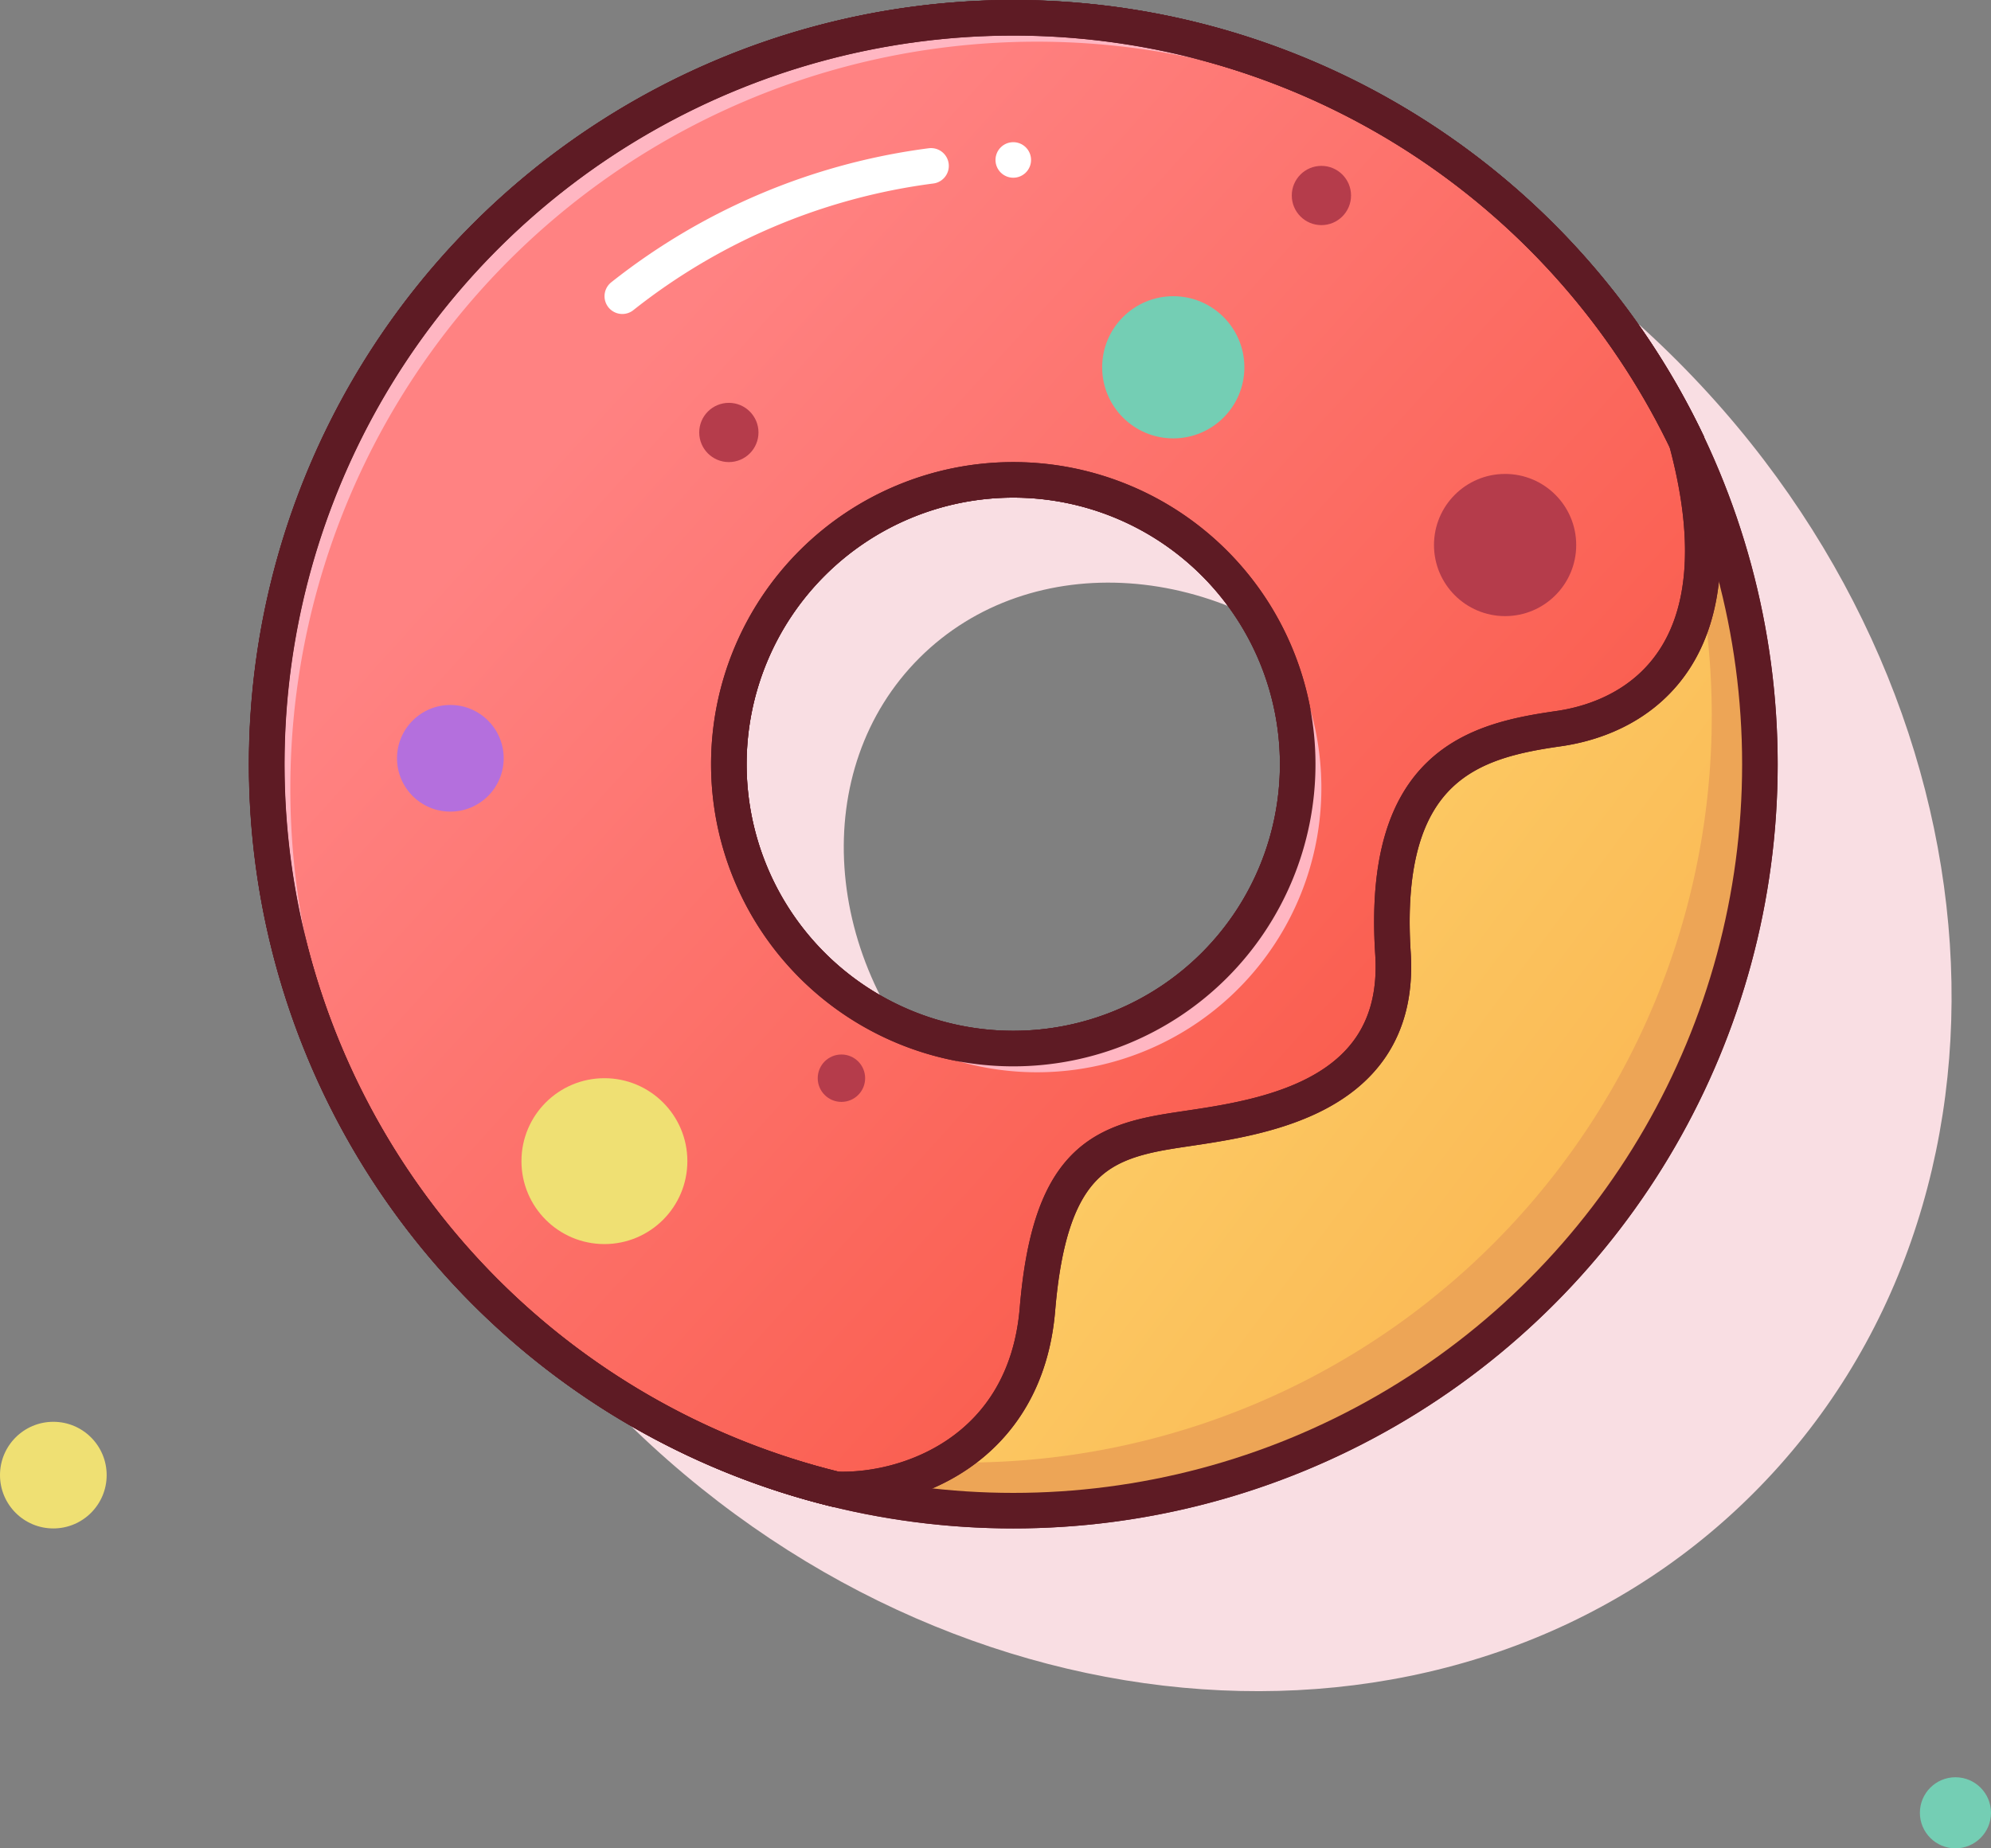 <svg viewBox="0 0 168 156" xmlns="http://www.w3.org/2000/svg" xmlns:xlink="http://www.w3.org/1999/xlink"><rect x="0" y="0" width="168" height="156" fill="#808080" stroke="none"/><linearGradient id="a" gradientUnits="userSpaceOnUse" x1="45.2" x2="145.98" y1="34.26" y2="109.89"><stop offset="0" stop-color="#ffed82"/><stop offset="1" stop-color="#fab24f"/></linearGradient><linearGradient id="b" gradientUnits="userSpaceOnUse" x1="50.99" x2="114.56" y1="33.25" y2="90.81"><stop offset="0" stop-color="#ff8282"/><stop offset="1" stop-color="#fa5e4f"/></linearGradient><path d="m141.58 30.51c-28.13-28.22-70.91-31.19-95.58-6.63s-21.81 67.36 6.33 95.58 70.92 31.2 95.56 6.63 21.83-67.36-6.31-95.58zm-61.58 61.42c-10.72-10.75-11.8-27.05-2.41-36.41s25.66-8.23 36.41 2.48 11.8 27.06 2.41 36.42-25.72 8.26-36.41-2.49z" fill="#f9dee3"/><path d="m85.5 1.5a63 63 0 1 0 63 63 63 63 0 0 0 -63-63zm0 87a24 24 0 1 1 24-24 24 24 0 0 1 -24 24z" fill="url(#a)" stroke="#5e1b24" stroke-miterlimit="10" stroke-width="3"/><path d="m128 18a63 63 0 0 1 -89 89 63 63 0 1 0 89-89z" fill="#eda556"/><path d="m131.5 61.5c7-1 15.58-6.61 10.79-24.3a63 63 0 1 0 -71.75 88.5c6 .24 16-3.23 17-15.2s5-14 11-15 19.82-1.87 19-15c-1.04-16 6.96-18 13.96-19zm-46 27a24 24 0 1 1 24-24 24 24 0 0 1 -24 24z" fill="url(#b)" stroke="#5e1b24" stroke-miterlimit="10" stroke-width="3"/><path d="m52.51 25a52.87 52.87 0 0 1 26.05-11" fill="none" stroke="#fff" stroke-linecap="round" stroke-miterlimit="10" stroke-width="3"/><circle cx="85.5" cy="13.5" fill="#fff" r="1.5"/><circle cx="38" cy="64" fill="#b46fdd" r="4.5"/><circle cx="99" cy="31" fill="#74ceb4" r="6"/><circle cx="165" cy="153" fill="#74ceb4" r="3"/><circle cx="4.5" cy="124.5" fill="#efe073" r="4.5"/><circle cx="51" cy="98" fill="#efe073" r="7"/><g fill="#b53c4b"><circle cx="127" cy="46" r="6"/><circle cx="111.5" cy="16.5" r="2.5"/><circle cx="61.5" cy="36.5" r="2.5"/><circle cx="71" cy="91" r="2"/></g><path d="m87.5 90.5a24 24 0 0 0 15.94-41.94 24 24 0 0 1 -33.88 33.88 24 24 0 0 0 17.94 8.06z" fill="#ffb6c2"/><path d="m24.5 66.5a63 63 0 0 1 106.65-45.41 63 63 0 1 0 -89.23 88.91 62.74 62.74 0 0 1 -17.42-43.5z" fill="#ffb6c2"/><path d="m131.5 61.5c7-1 15.58-6.61 10.79-24.3a63 63 0 1 0 -71.75 88.5c6 .24 16-3.23 17-15.2s5-14 11-15 19.82-1.87 19-15c-1.04-16 6.96-18 13.96-19zm-46 27a24 24 0 1 1 24-24 24 24 0 0 1 -24 24z" fill="none" stroke="#5e1b24" stroke-miterlimit="10" stroke-width="3"/><circle cx="85.5" cy="64.5" fill="none" r="63" stroke="#5e1b24" stroke-miterlimit="10" stroke-width="3"/></svg>